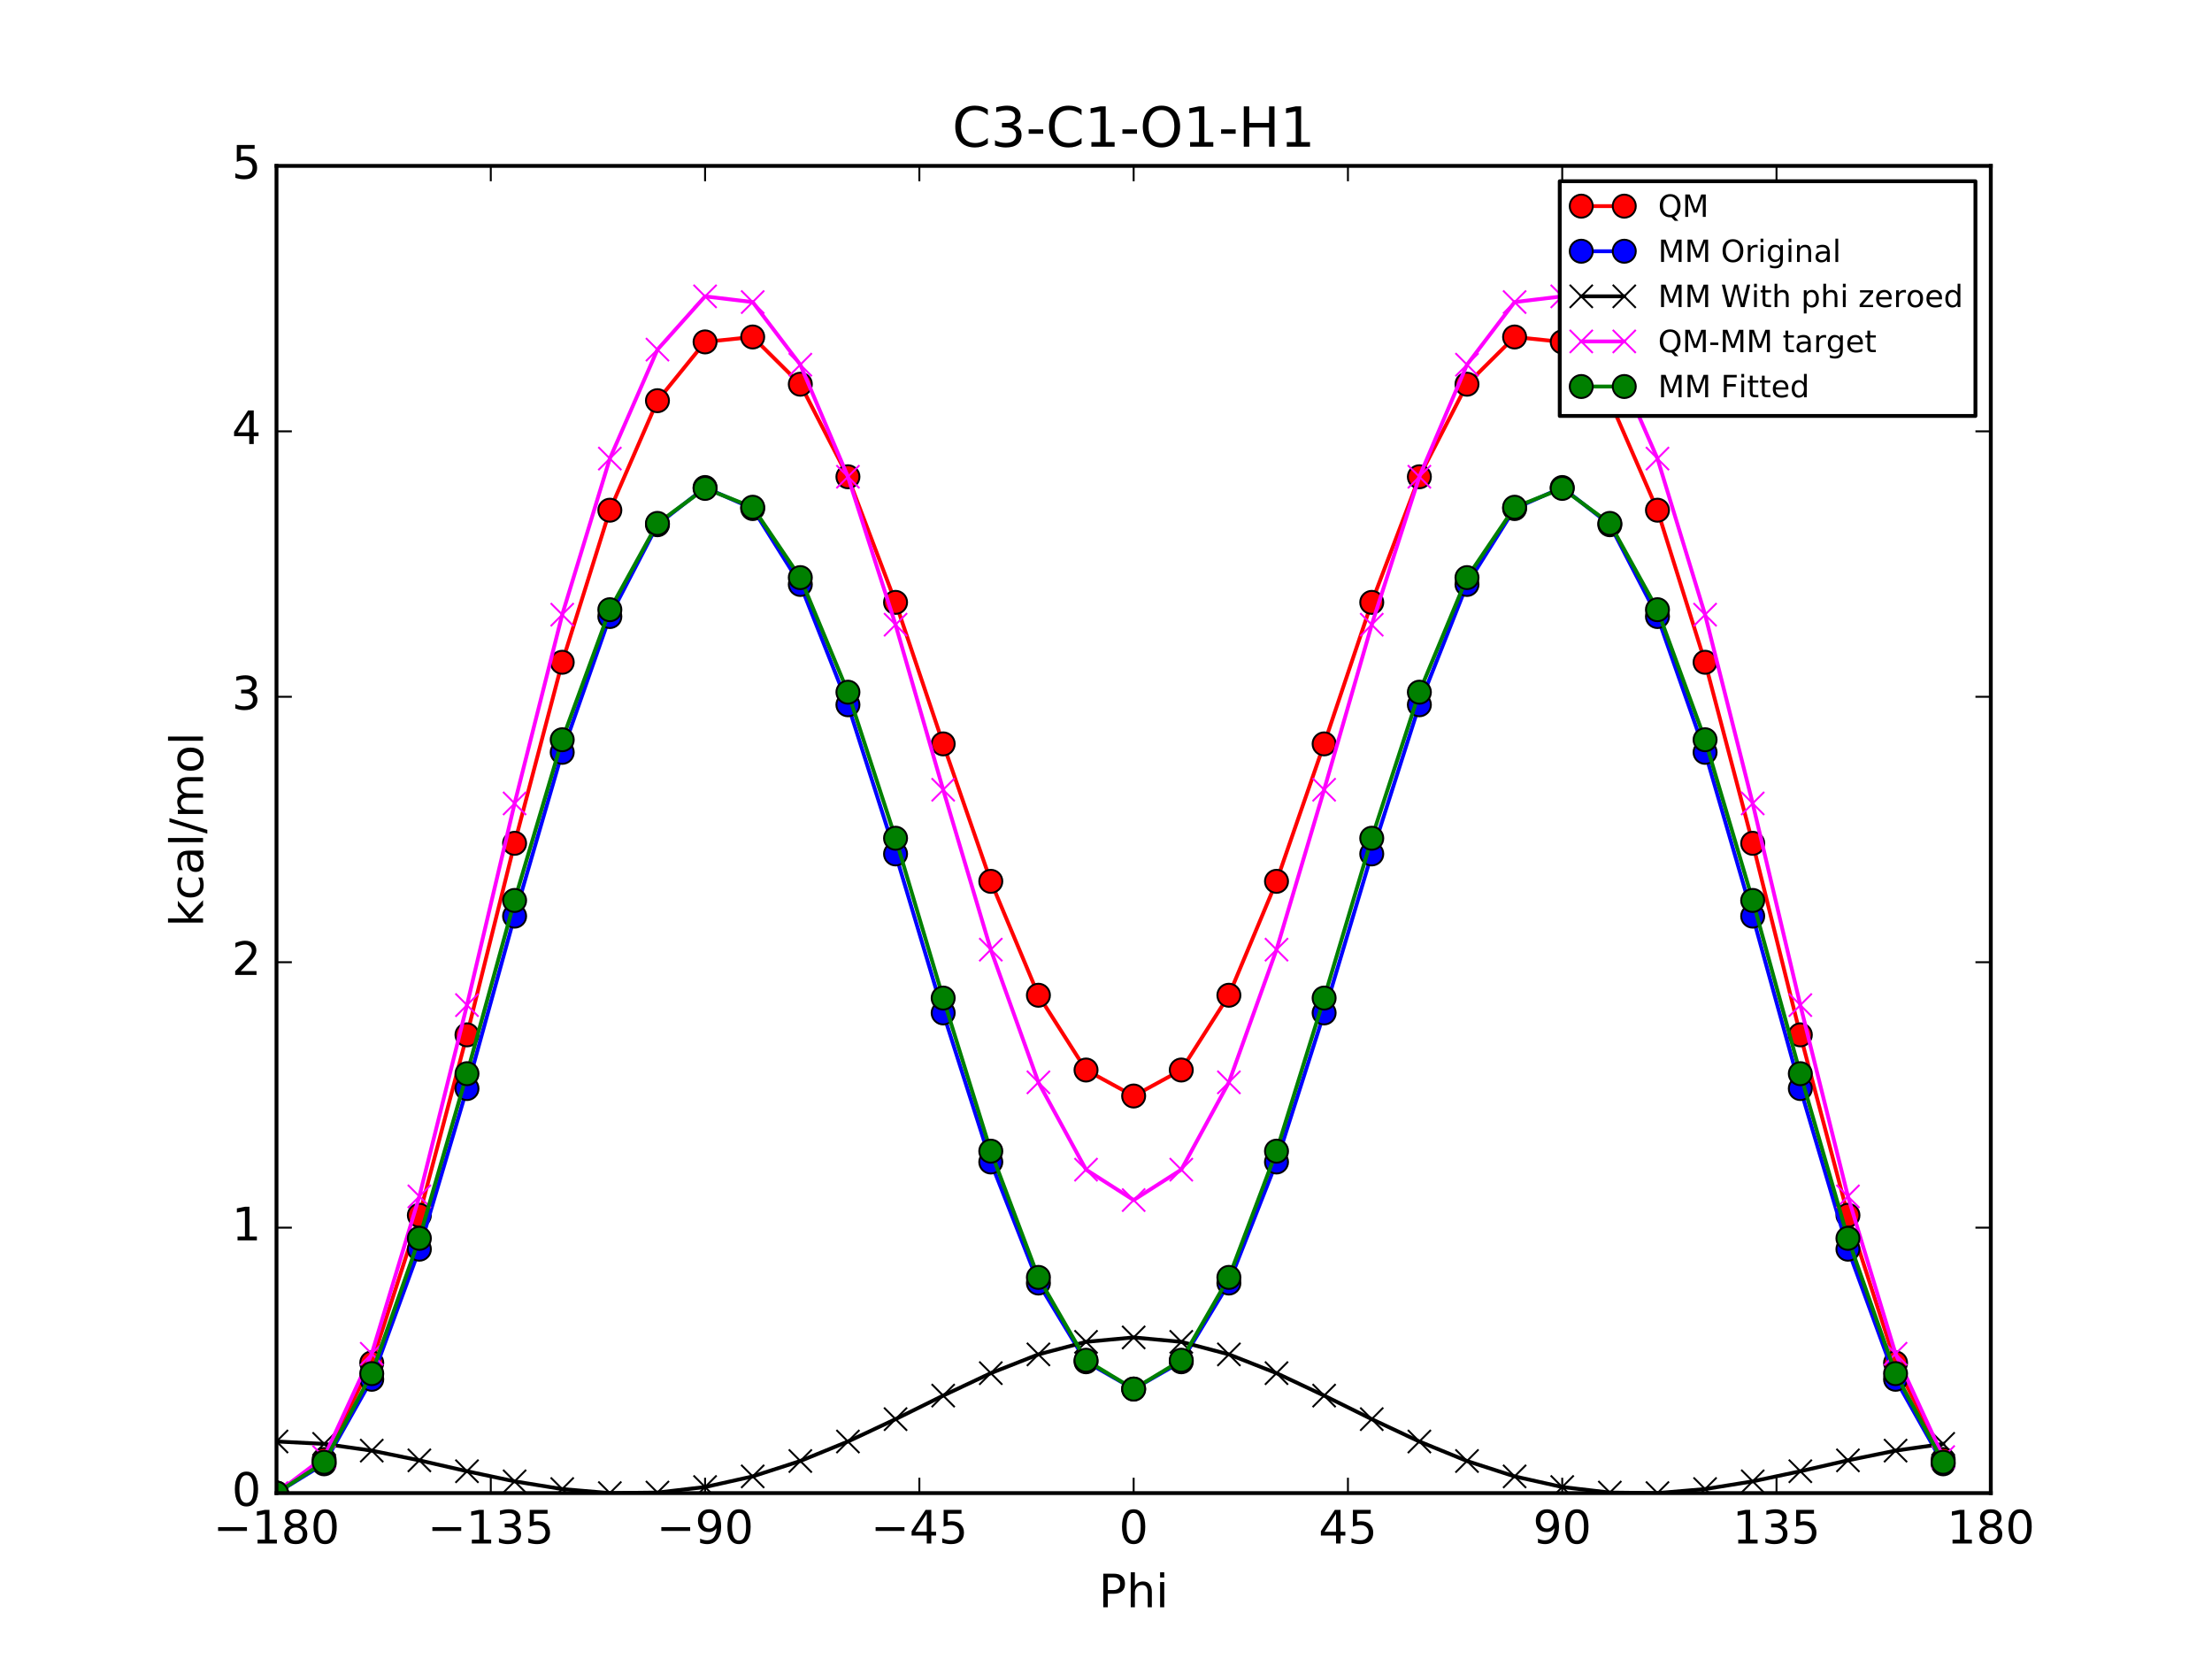 <?xml version="1.0" encoding="utf-8" standalone="no"?>
<!DOCTYPE svg PUBLIC "-//W3C//DTD SVG 1.1//EN"
  "http://www.w3.org/Graphics/SVG/1.1/DTD/svg11.dtd">
<!-- Created with matplotlib (http://matplotlib.org/) -->
<svg height="432pt" version="1.1" viewBox="0 0 576 432" width="576pt" xmlns="http://www.w3.org/2000/svg" xmlns:xlink="http://www.w3.org/1999/xlink">
 <defs>
  <style type="text/css">
*{stroke-linecap:butt;stroke-linejoin:round;stroke-miterlimit:100000;}
  </style>
 </defs>
 <g id="figure_1">
  <g id="patch_1">
   <path d="M 0 432 
L 576 432 
L 576 0 
L 0 0 
z
" style="fill:#ffffff;"/>
  </g>
  <g id="axes_1">
   <g id="patch_2">
    <path d="M 72 388.8 
L 518.4 388.8 
L 518.4 43.2 
L 72 43.2 
z
" style="fill:#ffffff;"/>
   </g>
   <g id="line2d_1">
    <path clip-path="url(#p70461d8475)" d="M 72 388.8 
L 84.4 380.055 
L 96.8 354.9 
L 109.2 316.456 
L 121.6 269.473 
L 134 219.595 
L 146.4 172.452 
L 158.8 132.857 
L 171.2 104.339 
L 183.6 89.034 
L 196 87.751 
L 208.4 100.051 
L 220.8 124.151 
L 233.2 156.856 
L 245.6 193.707 
L 258 229.497 
L 270.4 259.16 
L 282.8 278.633 
L 295.2 285.4 
L 307.6 278.633 
L 320 259.16 
L 332.4 229.497 
L 344.8 193.707 
L 357.2 156.856 
L 369.6 124.151 
L 382 100.051 
L 394.4 87.751 
L 406.8 89.034 
L 419.2 104.339 
L 431.6 132.857 
L 444 172.452 
L 456.4 219.595 
L 468.8 269.473 
L 481.2 316.456 
L 493.6 354.9 
L 506 380.055 
" style="fill:none;stroke:#ff0000;stroke-linecap:square;"/>
    <defs>
     <path d="M 0 3 
C 0.796 3 1.559 2.684 2.121 2.121 
C 2.684 1.559 3 0.796 3 0 
C 3 -0.796 2.684 -1.559 2.121 -2.121 
C 1.559 -2.684 0.796 -3 0 -3 
C -0.796 -3 -1.559 -2.684 -2.121 -2.121 
C -2.684 -1.559 -3 -0.796 -3 0 
C -3 0.796 -2.684 1.559 -2.121 2.121 
C -1.559 2.684 -0.796 3 0 3 
z
" id="m63d9dc252b" style="stroke:#000000;stroke-width:0.5;"/>
    </defs>
    <g clip-path="url(#p70461d8475)">
     <use style="fill:#ff0000;stroke:#000000;stroke-width:0.5;" x="72.0" xlink:href="#m63d9dc252b" y="388.8"/>
     <use style="fill:#ff0000;stroke:#000000;stroke-width:0.5;" x="84.4" xlink:href="#m63d9dc252b" y="380.055"/>
     <use style="fill:#ff0000;stroke:#000000;stroke-width:0.5;" x="96.8" xlink:href="#m63d9dc252b" y="354.9"/>
     <use style="fill:#ff0000;stroke:#000000;stroke-width:0.5;" x="109.2" xlink:href="#m63d9dc252b" y="316.456"/>
     <use style="fill:#ff0000;stroke:#000000;stroke-width:0.5;" x="121.6" xlink:href="#m63d9dc252b" y="269.473"/>
     <use style="fill:#ff0000;stroke:#000000;stroke-width:0.5;" x="134" xlink:href="#m63d9dc252b" y="219.595"/>
     <use style="fill:#ff0000;stroke:#000000;stroke-width:0.5;" x="146.4" xlink:href="#m63d9dc252b" y="172.452"/>
     <use style="fill:#ff0000;stroke:#000000;stroke-width:0.5;" x="158.8" xlink:href="#m63d9dc252b" y="132.857"/>
     <use style="fill:#ff0000;stroke:#000000;stroke-width:0.5;" x="171.2" xlink:href="#m63d9dc252b" y="104.339"/>
     <use style="fill:#ff0000;stroke:#000000;stroke-width:0.5;" x="183.6" xlink:href="#m63d9dc252b" y="89.034"/>
     <use style="fill:#ff0000;stroke:#000000;stroke-width:0.5;" x="196" xlink:href="#m63d9dc252b" y="87.751"/>
     <use style="fill:#ff0000;stroke:#000000;stroke-width:0.5;" x="208.4" xlink:href="#m63d9dc252b" y="100.051"/>
     <use style="fill:#ff0000;stroke:#000000;stroke-width:0.5;" x="220.8" xlink:href="#m63d9dc252b" y="124.151"/>
     <use style="fill:#ff0000;stroke:#000000;stroke-width:0.5;" x="233.2" xlink:href="#m63d9dc252b" y="156.856"/>
     <use style="fill:#ff0000;stroke:#000000;stroke-width:0.5;" x="245.6" xlink:href="#m63d9dc252b" y="193.707"/>
     <use style="fill:#ff0000;stroke:#000000;stroke-width:0.5;" x="258" xlink:href="#m63d9dc252b" y="229.497"/>
     <use style="fill:#ff0000;stroke:#000000;stroke-width:0.5;" x="270.4" xlink:href="#m63d9dc252b" y="259.16"/>
     <use style="fill:#ff0000;stroke:#000000;stroke-width:0.5;" x="282.8" xlink:href="#m63d9dc252b" y="278.633"/>
     <use style="fill:#ff0000;stroke:#000000;stroke-width:0.5;" x="295.2" xlink:href="#m63d9dc252b" y="285.4"/>
     <use style="fill:#ff0000;stroke:#000000;stroke-width:0.5;" x="307.6" xlink:href="#m63d9dc252b" y="278.633"/>
     <use style="fill:#ff0000;stroke:#000000;stroke-width:0.5;" x="320" xlink:href="#m63d9dc252b" y="259.16"/>
     <use style="fill:#ff0000;stroke:#000000;stroke-width:0.5;" x="332.4" xlink:href="#m63d9dc252b" y="229.497"/>
     <use style="fill:#ff0000;stroke:#000000;stroke-width:0.5;" x="344.8" xlink:href="#m63d9dc252b" y="193.707"/>
     <use style="fill:#ff0000;stroke:#000000;stroke-width:0.5;" x="357.2" xlink:href="#m63d9dc252b" y="156.856"/>
     <use style="fill:#ff0000;stroke:#000000;stroke-width:0.5;" x="369.6" xlink:href="#m63d9dc252b" y="124.151"/>
     <use style="fill:#ff0000;stroke:#000000;stroke-width:0.5;" x="382" xlink:href="#m63d9dc252b" y="100.051"/>
     <use style="fill:#ff0000;stroke:#000000;stroke-width:0.5;" x="394.4" xlink:href="#m63d9dc252b" y="87.751"/>
     <use style="fill:#ff0000;stroke:#000000;stroke-width:0.5;" x="406.8" xlink:href="#m63d9dc252b" y="89.034"/>
     <use style="fill:#ff0000;stroke:#000000;stroke-width:0.5;" x="419.2" xlink:href="#m63d9dc252b" y="104.339"/>
     <use style="fill:#ff0000;stroke:#000000;stroke-width:0.5;" x="431.6" xlink:href="#m63d9dc252b" y="132.857"/>
     <use style="fill:#ff0000;stroke:#000000;stroke-width:0.5;" x="444" xlink:href="#m63d9dc252b" y="172.452"/>
     <use style="fill:#ff0000;stroke:#000000;stroke-width:0.5;" x="456.4" xlink:href="#m63d9dc252b" y="219.595"/>
     <use style="fill:#ff0000;stroke:#000000;stroke-width:0.5;" x="468.8" xlink:href="#m63d9dc252b" y="269.473"/>
     <use style="fill:#ff0000;stroke:#000000;stroke-width:0.5;" x="481.2" xlink:href="#m63d9dc252b" y="316.456"/>
     <use style="fill:#ff0000;stroke:#000000;stroke-width:0.5;" x="493.6" xlink:href="#m63d9dc252b" y="354.9"/>
     <use style="fill:#ff0000;stroke:#000000;stroke-width:0.5;" x="506" xlink:href="#m63d9dc252b" y="380.055"/>
    </g>
   </g>
   <g id="line2d_2">
    <path clip-path="url(#p70461d8475)" d="M 72 388.8 
L 84.4 381.174 
L 96.8 359.163 
L 109.2 325.286 
L 121.6 283.455 
L 134 238.561 
L 146.4 195.906 
L 158.8 160.546 
L 171.2 136.64 
L 183.6 126.946 
L 196 132.432 
L 208.4 152.188 
L 220.8 183.523 
L 233.2 222.363 
L 245.6 263.763 
L 258 302.581 
L 270.4 334.105 
L 282.8 354.602 
L 295.2 361.705 
L 307.6 354.602 
L 320 334.105 
L 332.4 302.581 
L 344.8 263.763 
L 357.2 222.363 
L 369.6 183.523 
L 382 152.188 
L 394.4 132.432 
L 406.8 126.946 
L 419.2 136.64 
L 431.6 160.546 
L 444 195.906 
L 456.4 238.561 
L 468.8 283.455 
L 481.2 325.286 
L 493.6 359.163 
L 506 381.174 
" style="fill:none;stroke:#0000ff;stroke-linecap:square;"/>
    <defs>
     <path d="M 0 3 
C 0.796 3 1.559 2.684 2.121 2.121 
C 2.684 1.559 3 0.796 3 0 
C 3 -0.796 2.684 -1.559 2.121 -2.121 
C 1.559 -2.684 0.796 -3 0 -3 
C -0.796 -3 -1.559 -2.684 -2.121 -2.121 
C -2.684 -1.559 -3 -0.796 -3 0 
C -3 0.796 -2.684 1.559 -2.121 2.121 
C -1.559 2.684 -0.796 3 0 3 
z
" id="m26a99a6a13" style="stroke:#000000;stroke-width:0.5;"/>
    </defs>
    <g clip-path="url(#p70461d8475)">
     <use style="fill:#0000ff;stroke:#000000;stroke-width:0.5;" x="72.0" xlink:href="#m26a99a6a13" y="388.8"/>
     <use style="fill:#0000ff;stroke:#000000;stroke-width:0.5;" x="84.4" xlink:href="#m26a99a6a13" y="381.174"/>
     <use style="fill:#0000ff;stroke:#000000;stroke-width:0.5;" x="96.8" xlink:href="#m26a99a6a13" y="359.163"/>
     <use style="fill:#0000ff;stroke:#000000;stroke-width:0.5;" x="109.2" xlink:href="#m26a99a6a13" y="325.286"/>
     <use style="fill:#0000ff;stroke:#000000;stroke-width:0.5;" x="121.6" xlink:href="#m26a99a6a13" y="283.455"/>
     <use style="fill:#0000ff;stroke:#000000;stroke-width:0.5;" x="134" xlink:href="#m26a99a6a13" y="238.561"/>
     <use style="fill:#0000ff;stroke:#000000;stroke-width:0.5;" x="146.4" xlink:href="#m26a99a6a13" y="195.906"/>
     <use style="fill:#0000ff;stroke:#000000;stroke-width:0.5;" x="158.8" xlink:href="#m26a99a6a13" y="160.546"/>
     <use style="fill:#0000ff;stroke:#000000;stroke-width:0.5;" x="171.2" xlink:href="#m26a99a6a13" y="136.64"/>
     <use style="fill:#0000ff;stroke:#000000;stroke-width:0.5;" x="183.6" xlink:href="#m26a99a6a13" y="126.946"/>
     <use style="fill:#0000ff;stroke:#000000;stroke-width:0.5;" x="196" xlink:href="#m26a99a6a13" y="132.432"/>
     <use style="fill:#0000ff;stroke:#000000;stroke-width:0.5;" x="208.4" xlink:href="#m26a99a6a13" y="152.188"/>
     <use style="fill:#0000ff;stroke:#000000;stroke-width:0.5;" x="220.8" xlink:href="#m26a99a6a13" y="183.523"/>
     <use style="fill:#0000ff;stroke:#000000;stroke-width:0.5;" x="233.2" xlink:href="#m26a99a6a13" y="222.363"/>
     <use style="fill:#0000ff;stroke:#000000;stroke-width:0.5;" x="245.6" xlink:href="#m26a99a6a13" y="263.763"/>
     <use style="fill:#0000ff;stroke:#000000;stroke-width:0.5;" x="258" xlink:href="#m26a99a6a13" y="302.581"/>
     <use style="fill:#0000ff;stroke:#000000;stroke-width:0.5;" x="270.4" xlink:href="#m26a99a6a13" y="334.105"/>
     <use style="fill:#0000ff;stroke:#000000;stroke-width:0.5;" x="282.8" xlink:href="#m26a99a6a13" y="354.602"/>
     <use style="fill:#0000ff;stroke:#000000;stroke-width:0.5;" x="295.2" xlink:href="#m26a99a6a13" y="361.705"/>
     <use style="fill:#0000ff;stroke:#000000;stroke-width:0.5;" x="307.6" xlink:href="#m26a99a6a13" y="354.602"/>
     <use style="fill:#0000ff;stroke:#000000;stroke-width:0.5;" x="320" xlink:href="#m26a99a6a13" y="334.105"/>
     <use style="fill:#0000ff;stroke:#000000;stroke-width:0.5;" x="332.4" xlink:href="#m26a99a6a13" y="302.581"/>
     <use style="fill:#0000ff;stroke:#000000;stroke-width:0.5;" x="344.8" xlink:href="#m26a99a6a13" y="263.763"/>
     <use style="fill:#0000ff;stroke:#000000;stroke-width:0.5;" x="357.2" xlink:href="#m26a99a6a13" y="222.363"/>
     <use style="fill:#0000ff;stroke:#000000;stroke-width:0.5;" x="369.6" xlink:href="#m26a99a6a13" y="183.523"/>
     <use style="fill:#0000ff;stroke:#000000;stroke-width:0.5;" x="382" xlink:href="#m26a99a6a13" y="152.188"/>
     <use style="fill:#0000ff;stroke:#000000;stroke-width:0.5;" x="394.4" xlink:href="#m26a99a6a13" y="132.432"/>
     <use style="fill:#0000ff;stroke:#000000;stroke-width:0.5;" x="406.8" xlink:href="#m26a99a6a13" y="126.946"/>
     <use style="fill:#0000ff;stroke:#000000;stroke-width:0.5;" x="419.2" xlink:href="#m26a99a6a13" y="136.64"/>
     <use style="fill:#0000ff;stroke:#000000;stroke-width:0.5;" x="431.6" xlink:href="#m26a99a6a13" y="160.546"/>
     <use style="fill:#0000ff;stroke:#000000;stroke-width:0.5;" x="444" xlink:href="#m26a99a6a13" y="195.906"/>
     <use style="fill:#0000ff;stroke:#000000;stroke-width:0.5;" x="456.4" xlink:href="#m26a99a6a13" y="238.561"/>
     <use style="fill:#0000ff;stroke:#000000;stroke-width:0.5;" x="468.8" xlink:href="#m26a99a6a13" y="283.455"/>
     <use style="fill:#0000ff;stroke:#000000;stroke-width:0.5;" x="481.2" xlink:href="#m26a99a6a13" y="325.286"/>
     <use style="fill:#0000ff;stroke:#000000;stroke-width:0.5;" x="493.6" xlink:href="#m26a99a6a13" y="359.163"/>
     <use style="fill:#0000ff;stroke:#000000;stroke-width:0.5;" x="506" xlink:href="#m26a99a6a13" y="381.174"/>
    </g>
   </g>
   <g id="line2d_3">
    <path clip-path="url(#p70461d8475)" d="M 72 375.358 
L 84.4 375.985 
L 96.8 377.739 
L 109.2 380.272 
L 121.6 383.105 
L 134 385.741 
L 146.4 387.75 
L 158.8 388.8 
L 171.2 388.66 
L 183.6 387.219 
L 196 384.451 
L 208.4 380.442 
L 220.8 375.367 
L 233.2 369.543 
L 245.6 363.413 
L 258 357.568 
L 270.4 352.682 
L 282.8 349.413 
L 295.2 348.262 
L 307.6 349.413 
L 320 352.682 
L 332.4 357.568 
L 344.8 363.413 
L 357.2 369.543 
L 369.6 375.367 
L 382 380.442 
L 394.4 384.451 
L 406.8 387.219 
L 419.2 388.66 
L 431.6 388.8 
L 444 387.75 
L 456.4 385.741 
L 468.8 383.105 
L 481.2 380.272 
L 493.6 377.739 
L 506 375.985 
" style="fill:none;stroke:#000000;stroke-linecap:square;"/>
    <defs>
     <path d="M -3 3 
L 3 -3 
M -3 -3 
L 3 3 
" id="m314036beee" style="stroke:#000000;stroke-width:0.5;"/>
    </defs>
    <g clip-path="url(#p70461d8475)">
     <use style="stroke:#000000;stroke-width:0.5;" x="72.0" xlink:href="#m314036beee" y="375.358"/>
     <use style="stroke:#000000;stroke-width:0.5;" x="84.4" xlink:href="#m314036beee" y="375.985"/>
     <use style="stroke:#000000;stroke-width:0.5;" x="96.8" xlink:href="#m314036beee" y="377.739"/>
     <use style="stroke:#000000;stroke-width:0.5;" x="109.2" xlink:href="#m314036beee" y="380.272"/>
     <use style="stroke:#000000;stroke-width:0.5;" x="121.6" xlink:href="#m314036beee" y="383.105"/>
     <use style="stroke:#000000;stroke-width:0.5;" x="134" xlink:href="#m314036beee" y="385.741"/>
     <use style="stroke:#000000;stroke-width:0.5;" x="146.4" xlink:href="#m314036beee" y="387.75"/>
     <use style="stroke:#000000;stroke-width:0.5;" x="158.8" xlink:href="#m314036beee" y="388.8"/>
     <use style="stroke:#000000;stroke-width:0.5;" x="171.2" xlink:href="#m314036beee" y="388.66"/>
     <use style="stroke:#000000;stroke-width:0.5;" x="183.6" xlink:href="#m314036beee" y="387.219"/>
     <use style="stroke:#000000;stroke-width:0.5;" x="196" xlink:href="#m314036beee" y="384.451"/>
     <use style="stroke:#000000;stroke-width:0.5;" x="208.4" xlink:href="#m314036beee" y="380.442"/>
     <use style="stroke:#000000;stroke-width:0.5;" x="220.8" xlink:href="#m314036beee" y="375.367"/>
     <use style="stroke:#000000;stroke-width:0.5;" x="233.2" xlink:href="#m314036beee" y="369.543"/>
     <use style="stroke:#000000;stroke-width:0.5;" x="245.6" xlink:href="#m314036beee" y="363.413"/>
     <use style="stroke:#000000;stroke-width:0.5;" x="258" xlink:href="#m314036beee" y="357.568"/>
     <use style="stroke:#000000;stroke-width:0.5;" x="270.4" xlink:href="#m314036beee" y="352.682"/>
     <use style="stroke:#000000;stroke-width:0.5;" x="282.8" xlink:href="#m314036beee" y="349.413"/>
     <use style="stroke:#000000;stroke-width:0.5;" x="295.2" xlink:href="#m314036beee" y="348.262"/>
     <use style="stroke:#000000;stroke-width:0.5;" x="307.6" xlink:href="#m314036beee" y="349.413"/>
     <use style="stroke:#000000;stroke-width:0.5;" x="320" xlink:href="#m314036beee" y="352.682"/>
     <use style="stroke:#000000;stroke-width:0.5;" x="332.4" xlink:href="#m314036beee" y="357.568"/>
     <use style="stroke:#000000;stroke-width:0.5;" x="344.8" xlink:href="#m314036beee" y="363.413"/>
     <use style="stroke:#000000;stroke-width:0.5;" x="357.2" xlink:href="#m314036beee" y="369.543"/>
     <use style="stroke:#000000;stroke-width:0.5;" x="369.6" xlink:href="#m314036beee" y="375.367"/>
     <use style="stroke:#000000;stroke-width:0.5;" x="382" xlink:href="#m314036beee" y="380.442"/>
     <use style="stroke:#000000;stroke-width:0.5;" x="394.4" xlink:href="#m314036beee" y="384.451"/>
     <use style="stroke:#000000;stroke-width:0.5;" x="406.8" xlink:href="#m314036beee" y="387.219"/>
     <use style="stroke:#000000;stroke-width:0.5;" x="419.2" xlink:href="#m314036beee" y="388.66"/>
     <use style="stroke:#000000;stroke-width:0.5;" x="431.6" xlink:href="#m314036beee" y="388.8"/>
     <use style="stroke:#000000;stroke-width:0.5;" x="444" xlink:href="#m314036beee" y="387.75"/>
     <use style="stroke:#000000;stroke-width:0.5;" x="456.4" xlink:href="#m314036beee" y="385.741"/>
     <use style="stroke:#000000;stroke-width:0.5;" x="468.8" xlink:href="#m314036beee" y="383.105"/>
     <use style="stroke:#000000;stroke-width:0.5;" x="481.2" xlink:href="#m314036beee" y="380.272"/>
     <use style="stroke:#000000;stroke-width:0.5;" x="493.6" xlink:href="#m314036beee" y="377.739"/>
     <use style="stroke:#000000;stroke-width:0.5;" x="506" xlink:href="#m314036beee" y="375.985"/>
    </g>
   </g>
   <g id="line2d_4">
    <path clip-path="url(#p70461d8475)" d="M 72 388.8 
L 84.4 379.427 
L 96.8 352.518 
L 109.2 311.541 
L 121.6 261.725 
L 134 209.212 
L 146.4 160.06 
L 158.8 119.414 
L 171.2 91.037 
L 183.6 77.172 
L 196 78.658 
L 208.4 94.966 
L 220.8 124.142 
L 233.2 162.671 
L 245.6 205.651 
L 258 247.287 
L 270.4 281.836 
L 282.8 304.577 
L 295.2 312.496 
L 307.6 304.577 
L 320 281.836 
L 332.4 247.287 
L 344.8 205.651 
L 357.2 162.671 
L 369.6 124.142 
L 382 94.966 
L 394.4 78.658 
L 406.8 77.172 
L 419.2 91.037 
L 431.6 119.414 
L 444 160.06 
L 456.4 209.212 
L 468.8 261.725 
L 481.2 311.541 
L 493.6 352.518 
L 506 379.427 
" style="fill:none;stroke:#ff00ff;stroke-linecap:square;"/>
    <defs>
     <path d="M -3 3 
L 3 -3 
M -3 -3 
L 3 3 
" id="m12bd13f983" style="stroke:#ff00ff;stroke-width:0.5;"/>
    </defs>
    <g clip-path="url(#p70461d8475)">
     <use style="fill:#ff00ff;stroke:#ff00ff;stroke-width:0.5;" x="72.0" xlink:href="#m12bd13f983" y="388.8"/>
     <use style="fill:#ff00ff;stroke:#ff00ff;stroke-width:0.5;" x="84.4" xlink:href="#m12bd13f983" y="379.427"/>
     <use style="fill:#ff00ff;stroke:#ff00ff;stroke-width:0.5;" x="96.8" xlink:href="#m12bd13f983" y="352.518"/>
     <use style="fill:#ff00ff;stroke:#ff00ff;stroke-width:0.5;" x="109.2" xlink:href="#m12bd13f983" y="311.541"/>
     <use style="fill:#ff00ff;stroke:#ff00ff;stroke-width:0.5;" x="121.6" xlink:href="#m12bd13f983" y="261.725"/>
     <use style="fill:#ff00ff;stroke:#ff00ff;stroke-width:0.5;" x="134" xlink:href="#m12bd13f983" y="209.212"/>
     <use style="fill:#ff00ff;stroke:#ff00ff;stroke-width:0.5;" x="146.4" xlink:href="#m12bd13f983" y="160.06"/>
     <use style="fill:#ff00ff;stroke:#ff00ff;stroke-width:0.5;" x="158.8" xlink:href="#m12bd13f983" y="119.414"/>
     <use style="fill:#ff00ff;stroke:#ff00ff;stroke-width:0.5;" x="171.2" xlink:href="#m12bd13f983" y="91.037"/>
     <use style="fill:#ff00ff;stroke:#ff00ff;stroke-width:0.5;" x="183.6" xlink:href="#m12bd13f983" y="77.172"/>
     <use style="fill:#ff00ff;stroke:#ff00ff;stroke-width:0.5;" x="196" xlink:href="#m12bd13f983" y="78.658"/>
     <use style="fill:#ff00ff;stroke:#ff00ff;stroke-width:0.5;" x="208.4" xlink:href="#m12bd13f983" y="94.966"/>
     <use style="fill:#ff00ff;stroke:#ff00ff;stroke-width:0.5;" x="220.8" xlink:href="#m12bd13f983" y="124.142"/>
     <use style="fill:#ff00ff;stroke:#ff00ff;stroke-width:0.5;" x="233.2" xlink:href="#m12bd13f983" y="162.671"/>
     <use style="fill:#ff00ff;stroke:#ff00ff;stroke-width:0.5;" x="245.6" xlink:href="#m12bd13f983" y="205.651"/>
     <use style="fill:#ff00ff;stroke:#ff00ff;stroke-width:0.5;" x="258" xlink:href="#m12bd13f983" y="247.287"/>
     <use style="fill:#ff00ff;stroke:#ff00ff;stroke-width:0.5;" x="270.4" xlink:href="#m12bd13f983" y="281.836"/>
     <use style="fill:#ff00ff;stroke:#ff00ff;stroke-width:0.5;" x="282.8" xlink:href="#m12bd13f983" y="304.577"/>
     <use style="fill:#ff00ff;stroke:#ff00ff;stroke-width:0.5;" x="295.2" xlink:href="#m12bd13f983" y="312.496"/>
     <use style="fill:#ff00ff;stroke:#ff00ff;stroke-width:0.5;" x="307.6" xlink:href="#m12bd13f983" y="304.577"/>
     <use style="fill:#ff00ff;stroke:#ff00ff;stroke-width:0.5;" x="320" xlink:href="#m12bd13f983" y="281.836"/>
     <use style="fill:#ff00ff;stroke:#ff00ff;stroke-width:0.5;" x="332.4" xlink:href="#m12bd13f983" y="247.287"/>
     <use style="fill:#ff00ff;stroke:#ff00ff;stroke-width:0.5;" x="344.8" xlink:href="#m12bd13f983" y="205.651"/>
     <use style="fill:#ff00ff;stroke:#ff00ff;stroke-width:0.5;" x="357.2" xlink:href="#m12bd13f983" y="162.671"/>
     <use style="fill:#ff00ff;stroke:#ff00ff;stroke-width:0.5;" x="369.6" xlink:href="#m12bd13f983" y="124.142"/>
     <use style="fill:#ff00ff;stroke:#ff00ff;stroke-width:0.5;" x="382" xlink:href="#m12bd13f983" y="94.966"/>
     <use style="fill:#ff00ff;stroke:#ff00ff;stroke-width:0.5;" x="394.4" xlink:href="#m12bd13f983" y="78.658"/>
     <use style="fill:#ff00ff;stroke:#ff00ff;stroke-width:0.5;" x="406.8" xlink:href="#m12bd13f983" y="77.172"/>
     <use style="fill:#ff00ff;stroke:#ff00ff;stroke-width:0.5;" x="419.2" xlink:href="#m12bd13f983" y="91.037"/>
     <use style="fill:#ff00ff;stroke:#ff00ff;stroke-width:0.5;" x="431.6" xlink:href="#m12bd13f983" y="119.414"/>
     <use style="fill:#ff00ff;stroke:#ff00ff;stroke-width:0.5;" x="444" xlink:href="#m12bd13f983" y="160.06"/>
     <use style="fill:#ff00ff;stroke:#ff00ff;stroke-width:0.5;" x="456.4" xlink:href="#m12bd13f983" y="209.212"/>
     <use style="fill:#ff00ff;stroke:#ff00ff;stroke-width:0.5;" x="468.8" xlink:href="#m12bd13f983" y="261.725"/>
     <use style="fill:#ff00ff;stroke:#ff00ff;stroke-width:0.5;" x="481.2" xlink:href="#m12bd13f983" y="311.541"/>
     <use style="fill:#ff00ff;stroke:#ff00ff;stroke-width:0.5;" x="493.6" xlink:href="#m12bd13f983" y="352.518"/>
     <use style="fill:#ff00ff;stroke:#ff00ff;stroke-width:0.5;" x="506" xlink:href="#m12bd13f983" y="379.427"/>
    </g>
   </g>
   <g id="line2d_5">
    <path clip-path="url(#p70461d8475)" d="M 72 388.8 
L 84.4 380.772 
L 96.8 357.689 
L 109.2 322.464 
L 121.6 279.585 
L 134 234.472 
L 146.4 192.627 
L 158.8 158.766 
L 171.2 136.291 
L 183.6 127.183 
L 196 132.083 
L 208.4 150.408 
L 220.8 180.243 
L 233.2 218.275 
L 245.6 259.892 
L 258 299.76 
L 270.4 332.631 
L 282.8 354.199 
L 295.2 361.705 
L 307.6 354.199 
L 320 332.631 
L 332.4 299.76 
L 344.8 259.892 
L 357.2 218.275 
L 369.6 180.243 
L 382 150.408 
L 394.4 132.083 
L 406.8 127.183 
L 419.2 136.291 
L 431.6 158.766 
L 444 192.627 
L 456.4 234.472 
L 468.8 279.585 
L 481.2 322.464 
L 493.6 357.689 
L 506 380.772 
" style="fill:none;stroke:#008000;stroke-linecap:square;"/>
    <defs>
     <path d="M 0 3 
C 0.796 3 1.559 2.684 2.121 2.121 
C 2.684 1.559 3 0.796 3 0 
C 3 -0.796 2.684 -1.559 2.121 -2.121 
C 1.559 -2.684 0.796 -3 0 -3 
C -0.796 -3 -1.559 -2.684 -2.121 -2.121 
C -2.684 -1.559 -3 -0.796 -3 0 
C -3 0.796 -2.684 1.559 -2.121 2.121 
C -1.559 2.684 -0.796 3 0 3 
z
" id="m8e895e53bd" style="stroke:#000000;stroke-width:0.5;"/>
    </defs>
    <g clip-path="url(#p70461d8475)">
     <use style="fill:#008000;stroke:#000000;stroke-width:0.5;" x="72.0" xlink:href="#m8e895e53bd" y="388.8"/>
     <use style="fill:#008000;stroke:#000000;stroke-width:0.5;" x="84.4" xlink:href="#m8e895e53bd" y="380.772"/>
     <use style="fill:#008000;stroke:#000000;stroke-width:0.5;" x="96.8" xlink:href="#m8e895e53bd" y="357.689"/>
     <use style="fill:#008000;stroke:#000000;stroke-width:0.5;" x="109.2" xlink:href="#m8e895e53bd" y="322.464"/>
     <use style="fill:#008000;stroke:#000000;stroke-width:0.5;" x="121.6" xlink:href="#m8e895e53bd" y="279.585"/>
     <use style="fill:#008000;stroke:#000000;stroke-width:0.5;" x="134" xlink:href="#m8e895e53bd" y="234.472"/>
     <use style="fill:#008000;stroke:#000000;stroke-width:0.5;" x="146.4" xlink:href="#m8e895e53bd" y="192.627"/>
     <use style="fill:#008000;stroke:#000000;stroke-width:0.5;" x="158.8" xlink:href="#m8e895e53bd" y="158.766"/>
     <use style="fill:#008000;stroke:#000000;stroke-width:0.5;" x="171.2" xlink:href="#m8e895e53bd" y="136.291"/>
     <use style="fill:#008000;stroke:#000000;stroke-width:0.5;" x="183.6" xlink:href="#m8e895e53bd" y="127.183"/>
     <use style="fill:#008000;stroke:#000000;stroke-width:0.5;" x="196" xlink:href="#m8e895e53bd" y="132.083"/>
     <use style="fill:#008000;stroke:#000000;stroke-width:0.5;" x="208.4" xlink:href="#m8e895e53bd" y="150.408"/>
     <use style="fill:#008000;stroke:#000000;stroke-width:0.5;" x="220.8" xlink:href="#m8e895e53bd" y="180.243"/>
     <use style="fill:#008000;stroke:#000000;stroke-width:0.5;" x="233.2" xlink:href="#m8e895e53bd" y="218.275"/>
     <use style="fill:#008000;stroke:#000000;stroke-width:0.5;" x="245.6" xlink:href="#m8e895e53bd" y="259.892"/>
     <use style="fill:#008000;stroke:#000000;stroke-width:0.5;" x="258" xlink:href="#m8e895e53bd" y="299.76"/>
     <use style="fill:#008000;stroke:#000000;stroke-width:0.5;" x="270.4" xlink:href="#m8e895e53bd" y="332.631"/>
     <use style="fill:#008000;stroke:#000000;stroke-width:0.5;" x="282.8" xlink:href="#m8e895e53bd" y="354.199"/>
     <use style="fill:#008000;stroke:#000000;stroke-width:0.5;" x="295.2" xlink:href="#m8e895e53bd" y="361.705"/>
     <use style="fill:#008000;stroke:#000000;stroke-width:0.5;" x="307.6" xlink:href="#m8e895e53bd" y="354.199"/>
     <use style="fill:#008000;stroke:#000000;stroke-width:0.5;" x="320" xlink:href="#m8e895e53bd" y="332.631"/>
     <use style="fill:#008000;stroke:#000000;stroke-width:0.5;" x="332.4" xlink:href="#m8e895e53bd" y="299.76"/>
     <use style="fill:#008000;stroke:#000000;stroke-width:0.5;" x="344.8" xlink:href="#m8e895e53bd" y="259.892"/>
     <use style="fill:#008000;stroke:#000000;stroke-width:0.5;" x="357.2" xlink:href="#m8e895e53bd" y="218.275"/>
     <use style="fill:#008000;stroke:#000000;stroke-width:0.5;" x="369.6" xlink:href="#m8e895e53bd" y="180.243"/>
     <use style="fill:#008000;stroke:#000000;stroke-width:0.5;" x="382" xlink:href="#m8e895e53bd" y="150.408"/>
     <use style="fill:#008000;stroke:#000000;stroke-width:0.5;" x="394.4" xlink:href="#m8e895e53bd" y="132.083"/>
     <use style="fill:#008000;stroke:#000000;stroke-width:0.5;" x="406.8" xlink:href="#m8e895e53bd" y="127.183"/>
     <use style="fill:#008000;stroke:#000000;stroke-width:0.5;" x="419.2" xlink:href="#m8e895e53bd" y="136.291"/>
     <use style="fill:#008000;stroke:#000000;stroke-width:0.5;" x="431.6" xlink:href="#m8e895e53bd" y="158.766"/>
     <use style="fill:#008000;stroke:#000000;stroke-width:0.5;" x="444" xlink:href="#m8e895e53bd" y="192.627"/>
     <use style="fill:#008000;stroke:#000000;stroke-width:0.5;" x="456.4" xlink:href="#m8e895e53bd" y="234.472"/>
     <use style="fill:#008000;stroke:#000000;stroke-width:0.5;" x="468.8" xlink:href="#m8e895e53bd" y="279.585"/>
     <use style="fill:#008000;stroke:#000000;stroke-width:0.5;" x="481.2" xlink:href="#m8e895e53bd" y="322.464"/>
     <use style="fill:#008000;stroke:#000000;stroke-width:0.5;" x="493.6" xlink:href="#m8e895e53bd" y="357.689"/>
     <use style="fill:#008000;stroke:#000000;stroke-width:0.5;" x="506" xlink:href="#m8e895e53bd" y="380.772"/>
    </g>
   </g>
   <g id="patch_3">
    <path d="M 72 388.8 
L 72 43.2 
" style="fill:none;stroke:#000000;stroke-linecap:square;stroke-linejoin:miter;"/>
   </g>
   <g id="patch_4">
    <path d="M 518.4 388.8 
L 518.4 43.2 
" style="fill:none;stroke:#000000;stroke-linecap:square;stroke-linejoin:miter;"/>
   </g>
   <g id="patch_5">
    <path d="M 72 43.2 
L 518.4 43.2 
" style="fill:none;stroke:#000000;stroke-linecap:square;stroke-linejoin:miter;"/>
   </g>
   <g id="patch_6">
    <path d="M 72 388.8 
L 518.4 388.8 
" style="fill:none;stroke:#000000;stroke-linecap:square;stroke-linejoin:miter;"/>
   </g>
   <g id="matplotlib.axis_1">
    <g id="xtick_1">
     <g id="line2d_6">
      <defs>
       <path d="M 0 0 
L 0 -4 
" id="m43e5aa21a4" style="stroke:#000000;stroke-width:0.5;"/>
      </defs>
      <g>
       <use style="stroke:#000000;stroke-width:0.5;" x="72.0" xlink:href="#m43e5aa21a4" y="388.8"/>
      </g>
     </g>
     <g id="line2d_7">
      <defs>
       <path d="M 0 0 
L 0 4 
" id="m208f43bef0" style="stroke:#000000;stroke-width:0.5;"/>
      </defs>
      <g>
       <use style="stroke:#000000;stroke-width:0.5;" x="72.0" xlink:href="#m208f43bef0" y="43.2"/>
      </g>
     </g>
     <g id="text_1">
      <!-- −180 -->
      <defs>
       <path d="M 31.781 66.406 
Q 24.172 66.406 20.328 58.906 
Q 16.5 51.422 16.5 36.375 
Q 16.5 21.391 20.328 13.891 
Q 24.172 6.391 31.781 6.391 
Q 39.453 6.391 43.281 13.891 
Q 47.125 21.391 47.125 36.375 
Q 47.125 51.422 43.281 58.906 
Q 39.453 66.406 31.781 66.406 
M 31.781 74.219 
Q 44.047 74.219 50.516 64.516 
Q 56.984 54.828 56.984 36.375 
Q 56.984 17.969 50.516 8.266 
Q 44.047 -1.422 31.781 -1.422 
Q 19.531 -1.422 13.062 8.266 
Q 6.594 17.969 6.594 36.375 
Q 6.594 54.828 13.062 64.516 
Q 19.531 74.219 31.781 74.219 
" id="BitstreamVeraSans-Roman-30"/>
       <path d="M 31.781 34.625 
Q 24.75 34.625 20.719 30.859 
Q 16.703 27.094 16.703 20.516 
Q 16.703 13.922 20.719 10.156 
Q 24.75 6.391 31.781 6.391 
Q 38.812 6.391 42.859 10.172 
Q 46.922 13.969 46.922 20.516 
Q 46.922 27.094 42.891 30.859 
Q 38.875 34.625 31.781 34.625 
M 21.922 38.812 
Q 15.578 40.375 12.031 44.719 
Q 8.5 49.078 8.5 55.328 
Q 8.5 64.062 14.719 69.141 
Q 20.953 74.219 31.781 74.219 
Q 42.672 74.219 48.875 69.141 
Q 55.078 64.062 55.078 55.328 
Q 55.078 49.078 51.531 44.719 
Q 48 40.375 41.703 38.812 
Q 48.828 37.156 52.797 32.312 
Q 56.781 27.484 56.781 20.516 
Q 56.781 9.906 50.312 4.234 
Q 43.844 -1.422 31.781 -1.422 
Q 19.734 -1.422 13.25 4.234 
Q 6.781 9.906 6.781 20.516 
Q 6.781 27.484 10.781 32.312 
Q 14.797 37.156 21.922 38.812 
M 18.312 54.391 
Q 18.312 48.734 21.844 45.562 
Q 25.391 42.391 31.781 42.391 
Q 38.141 42.391 41.719 45.562 
Q 45.312 48.734 45.312 54.391 
Q 45.312 60.062 41.719 63.234 
Q 38.141 66.406 31.781 66.406 
Q 25.391 66.406 21.844 63.234 
Q 18.312 60.062 18.312 54.391 
" id="BitstreamVeraSans-Roman-38"/>
       <path d="M 10.594 35.5 
L 73.188 35.5 
L 73.188 27.203 
L 10.594 27.203 
z
" id="BitstreamVeraSans-Roman-2212"/>
       <path d="M 12.406 8.297 
L 28.516 8.297 
L 28.516 63.922 
L 10.984 60.406 
L 10.984 69.391 
L 28.422 72.906 
L 38.281 72.906 
L 38.281 8.297 
L 54.391 8.297 
L 54.391 0 
L 12.406 0 
z
" id="BitstreamVeraSans-Roman-31"/>
      </defs>
      <g transform="translate(55.52 401.918)scale(0.12 -0.12)">
       <use xlink:href="#BitstreamVeraSans-Roman-2212"/>
       <use x="83.789" xlink:href="#BitstreamVeraSans-Roman-31"/>
       <use x="147.412" xlink:href="#BitstreamVeraSans-Roman-38"/>
       <use x="211.035" xlink:href="#BitstreamVeraSans-Roman-30"/>
      </g>
     </g>
    </g>
    <g id="xtick_2">
     <g id="line2d_8">
      <g>
       <use style="stroke:#000000;stroke-width:0.5;" x="127.8" xlink:href="#m43e5aa21a4" y="388.8"/>
      </g>
     </g>
     <g id="line2d_9">
      <g>
       <use style="stroke:#000000;stroke-width:0.5;" x="127.8" xlink:href="#m208f43bef0" y="43.2"/>
      </g>
     </g>
     <g id="text_2">
      <!-- −135 -->
      <defs>
       <path d="M 40.578 39.312 
Q 47.656 37.797 51.625 33 
Q 55.609 28.219 55.609 21.188 
Q 55.609 10.406 48.188 4.484 
Q 40.766 -1.422 27.094 -1.422 
Q 22.516 -1.422 17.656 -0.516 
Q 12.797 0.391 7.625 2.203 
L 7.625 11.719 
Q 11.719 9.328 16.594 8.109 
Q 21.484 6.891 26.812 6.891 
Q 36.078 6.891 40.938 10.547 
Q 45.797 14.203 45.797 21.188 
Q 45.797 27.641 41.281 31.266 
Q 36.766 34.906 28.719 34.906 
L 20.219 34.906 
L 20.219 43.016 
L 29.109 43.016 
Q 36.375 43.016 40.234 45.922 
Q 44.094 48.828 44.094 54.297 
Q 44.094 59.906 40.109 62.906 
Q 36.141 65.922 28.719 65.922 
Q 24.656 65.922 20.016 65.031 
Q 15.375 64.156 9.812 62.312 
L 9.812 71.094 
Q 15.438 72.656 20.344 73.438 
Q 25.25 74.219 29.594 74.219 
Q 40.828 74.219 47.359 69.109 
Q 53.906 64.016 53.906 55.328 
Q 53.906 49.266 50.438 45.094 
Q 46.969 40.922 40.578 39.312 
" id="BitstreamVeraSans-Roman-33"/>
       <path d="M 10.797 72.906 
L 49.516 72.906 
L 49.516 64.594 
L 19.828 64.594 
L 19.828 46.734 
Q 21.969 47.469 24.109 47.828 
Q 26.266 48.188 28.422 48.188 
Q 40.625 48.188 47.75 41.5 
Q 54.891 34.812 54.891 23.391 
Q 54.891 11.625 47.562 5.094 
Q 40.234 -1.422 26.906 -1.422 
Q 22.312 -1.422 17.547 -0.641 
Q 12.797 0.141 7.719 1.703 
L 7.719 11.625 
Q 12.109 9.234 16.797 8.062 
Q 21.484 6.891 26.703 6.891 
Q 35.156 6.891 40.078 11.328 
Q 45.016 15.766 45.016 23.391 
Q 45.016 31 40.078 35.438 
Q 35.156 39.891 26.703 39.891 
Q 22.75 39.891 18.812 39.016 
Q 14.891 38.141 10.797 36.281 
z
" id="BitstreamVeraSans-Roman-35"/>
      </defs>
      <g transform="translate(111.32 401.918)scale(0.12 -0.12)">
       <use xlink:href="#BitstreamVeraSans-Roman-2212"/>
       <use x="83.789" xlink:href="#BitstreamVeraSans-Roman-31"/>
       <use x="147.412" xlink:href="#BitstreamVeraSans-Roman-33"/>
       <use x="211.035" xlink:href="#BitstreamVeraSans-Roman-35"/>
      </g>
     </g>
    </g>
    <g id="xtick_3">
     <g id="line2d_10">
      <g>
       <use style="stroke:#000000;stroke-width:0.5;" x="183.6" xlink:href="#m43e5aa21a4" y="388.8"/>
      </g>
     </g>
     <g id="line2d_11">
      <g>
       <use style="stroke:#000000;stroke-width:0.5;" x="183.6" xlink:href="#m208f43bef0" y="43.2"/>
      </g>
     </g>
     <g id="text_3">
      <!-- −90 -->
      <defs>
       <path d="M 10.984 1.516 
L 10.984 10.5 
Q 14.703 8.734 18.5 7.812 
Q 22.312 6.891 25.984 6.891 
Q 35.75 6.891 40.891 13.453 
Q 46.047 20.016 46.781 33.406 
Q 43.953 29.203 39.594 26.953 
Q 35.25 24.703 29.984 24.703 
Q 19.047 24.703 12.672 31.312 
Q 6.297 37.938 6.297 49.422 
Q 6.297 60.641 12.938 67.422 
Q 19.578 74.219 30.609 74.219 
Q 43.266 74.219 49.922 64.516 
Q 56.594 54.828 56.594 36.375 
Q 56.594 19.141 48.406 8.859 
Q 40.234 -1.422 26.422 -1.422 
Q 22.703 -1.422 18.891 -0.688 
Q 15.094 0.047 10.984 1.516 
M 30.609 32.422 
Q 37.25 32.422 41.125 36.953 
Q 45.016 41.5 45.016 49.422 
Q 45.016 57.281 41.125 61.844 
Q 37.25 66.406 30.609 66.406 
Q 23.969 66.406 20.094 61.844 
Q 16.219 57.281 16.219 49.422 
Q 16.219 41.5 20.094 36.953 
Q 23.969 32.422 30.609 32.422 
" id="BitstreamVeraSans-Roman-39"/>
      </defs>
      <g transform="translate(170.937 401.918)scale(0.12 -0.12)">
       <use xlink:href="#BitstreamVeraSans-Roman-2212"/>
       <use x="83.789" xlink:href="#BitstreamVeraSans-Roman-39"/>
       <use x="147.412" xlink:href="#BitstreamVeraSans-Roman-30"/>
      </g>
     </g>
    </g>
    <g id="xtick_4">
     <g id="line2d_12">
      <g>
       <use style="stroke:#000000;stroke-width:0.5;" x="239.4" xlink:href="#m43e5aa21a4" y="388.8"/>
      </g>
     </g>
     <g id="line2d_13">
      <g>
       <use style="stroke:#000000;stroke-width:0.5;" x="239.4" xlink:href="#m208f43bef0" y="43.2"/>
      </g>
     </g>
     <g id="text_4">
      <!-- −45 -->
      <defs>
       <path d="M 37.797 64.312 
L 12.891 25.391 
L 37.797 25.391 
z
M 35.203 72.906 
L 47.609 72.906 
L 47.609 25.391 
L 58.016 25.391 
L 58.016 17.188 
L 47.609 17.188 
L 47.609 0 
L 37.797 0 
L 37.797 17.188 
L 4.891 17.188 
L 4.891 26.703 
z
" id="BitstreamVeraSans-Roman-34"/>
      </defs>
      <g transform="translate(226.737 401.918)scale(0.12 -0.12)">
       <use xlink:href="#BitstreamVeraSans-Roman-2212"/>
       <use x="83.789" xlink:href="#BitstreamVeraSans-Roman-34"/>
       <use x="147.412" xlink:href="#BitstreamVeraSans-Roman-35"/>
      </g>
     </g>
    </g>
    <g id="xtick_5">
     <g id="line2d_14">
      <g>
       <use style="stroke:#000000;stroke-width:0.5;" x="295.2" xlink:href="#m43e5aa21a4" y="388.8"/>
      </g>
     </g>
     <g id="line2d_15">
      <g>
       <use style="stroke:#000000;stroke-width:0.5;" x="295.2" xlink:href="#m208f43bef0" y="43.2"/>
      </g>
     </g>
     <g id="text_5">
      <!-- 0 -->
      <g transform="translate(291.382 401.918)scale(0.12 -0.12)">
       <use xlink:href="#BitstreamVeraSans-Roman-30"/>
      </g>
     </g>
    </g>
    <g id="xtick_6">
     <g id="line2d_16">
      <g>
       <use style="stroke:#000000;stroke-width:0.5;" x="351.0" xlink:href="#m43e5aa21a4" y="388.8"/>
      </g>
     </g>
     <g id="line2d_17">
      <g>
       <use style="stroke:#000000;stroke-width:0.5;" x="351.0" xlink:href="#m208f43bef0" y="43.2"/>
      </g>
     </g>
     <g id="text_6">
      <!-- 45 -->
      <g transform="translate(343.365 401.918)scale(0.12 -0.12)">
       <use xlink:href="#BitstreamVeraSans-Roman-34"/>
       <use x="63.623" xlink:href="#BitstreamVeraSans-Roman-35"/>
      </g>
     </g>
    </g>
    <g id="xtick_7">
     <g id="line2d_18">
      <g>
       <use style="stroke:#000000;stroke-width:0.5;" x="406.8" xlink:href="#m43e5aa21a4" y="388.8"/>
      </g>
     </g>
     <g id="line2d_19">
      <g>
       <use style="stroke:#000000;stroke-width:0.5;" x="406.8" xlink:href="#m208f43bef0" y="43.2"/>
      </g>
     </g>
     <g id="text_7">
      <!-- 90 -->
      <g transform="translate(399.165 401.918)scale(0.12 -0.12)">
       <use xlink:href="#BitstreamVeraSans-Roman-39"/>
       <use x="63.623" xlink:href="#BitstreamVeraSans-Roman-30"/>
      </g>
     </g>
    </g>
    <g id="xtick_8">
     <g id="line2d_20">
      <g>
       <use style="stroke:#000000;stroke-width:0.5;" x="462.6" xlink:href="#m43e5aa21a4" y="388.8"/>
      </g>
     </g>
     <g id="line2d_21">
      <g>
       <use style="stroke:#000000;stroke-width:0.5;" x="462.6" xlink:href="#m208f43bef0" y="43.2"/>
      </g>
     </g>
     <g id="text_8">
      <!-- 135 -->
      <g transform="translate(451.147 401.918)scale(0.12 -0.12)">
       <use xlink:href="#BitstreamVeraSans-Roman-31"/>
       <use x="63.623" xlink:href="#BitstreamVeraSans-Roman-33"/>
       <use x="127.246" xlink:href="#BitstreamVeraSans-Roman-35"/>
      </g>
     </g>
    </g>
    <g id="xtick_9">
     <g id="line2d_22">
      <g>
       <use style="stroke:#000000;stroke-width:0.5;" x="518.4" xlink:href="#m43e5aa21a4" y="388.8"/>
      </g>
     </g>
     <g id="line2d_23">
      <g>
       <use style="stroke:#000000;stroke-width:0.5;" x="518.4" xlink:href="#m208f43bef0" y="43.2"/>
      </g>
     </g>
     <g id="text_9">
      <!-- 180 -->
      <g transform="translate(506.947 401.918)scale(0.12 -0.12)">
       <use xlink:href="#BitstreamVeraSans-Roman-31"/>
       <use x="63.623" xlink:href="#BitstreamVeraSans-Roman-38"/>
       <use x="127.246" xlink:href="#BitstreamVeraSans-Roman-30"/>
      </g>
     </g>
    </g>
    <g id="text_10">
     <!-- Phi -->
     <defs>
      <path d="M 9.422 54.688 
L 18.406 54.688 
L 18.406 0 
L 9.422 0 
z
M 9.422 75.984 
L 18.406 75.984 
L 18.406 64.594 
L 9.422 64.594 
z
" id="BitstreamVeraSans-Roman-69"/>
      <path d="M 19.672 64.797 
L 19.672 37.406 
L 32.078 37.406 
Q 38.969 37.406 42.719 40.969 
Q 46.484 44.531 46.484 51.125 
Q 46.484 57.672 42.719 61.234 
Q 38.969 64.797 32.078 64.797 
z
M 9.812 72.906 
L 32.078 72.906 
Q 44.344 72.906 50.609 67.359 
Q 56.891 61.812 56.891 51.125 
Q 56.891 40.328 50.609 34.812 
Q 44.344 29.297 32.078 29.297 
L 19.672 29.297 
L 19.672 0 
L 9.812 0 
z
" id="BitstreamVeraSans-Roman-50"/>
      <path d="M 54.891 33.016 
L 54.891 0 
L 45.906 0 
L 45.906 32.719 
Q 45.906 40.484 42.875 44.328 
Q 39.844 48.188 33.797 48.188 
Q 26.516 48.188 22.312 43.547 
Q 18.109 38.922 18.109 30.906 
L 18.109 0 
L 9.078 0 
L 9.078 75.984 
L 18.109 75.984 
L 18.109 46.188 
Q 21.344 51.125 25.703 53.562 
Q 30.078 56 35.797 56 
Q 45.219 56 50.047 50.172 
Q 54.891 44.344 54.891 33.016 
" id="BitstreamVeraSans-Roman-68"/>
     </defs>
     <g transform="translate(286.113 418.532)scale(0.12 -0.12)">
      <use xlink:href="#BitstreamVeraSans-Roman-50"/>
      <use x="60.303" xlink:href="#BitstreamVeraSans-Roman-68"/>
      <use x="123.682" xlink:href="#BitstreamVeraSans-Roman-69"/>
     </g>
    </g>
   </g>
   <g id="matplotlib.axis_2">
    <g id="ytick_1">
     <g id="line2d_24">
      <defs>
       <path d="M 0 0 
L 4 0 
" id="md5feb17db9" style="stroke:#000000;stroke-width:0.5;"/>
      </defs>
      <g>
       <use style="stroke:#000000;stroke-width:0.5;" x="72.0" xlink:href="#md5feb17db9" y="388.8"/>
      </g>
     </g>
     <g id="line2d_25">
      <defs>
       <path d="M 0 0 
L -4 0 
" id="m3c7978f45e" style="stroke:#000000;stroke-width:0.5;"/>
      </defs>
      <g>
       <use style="stroke:#000000;stroke-width:0.5;" x="518.4" xlink:href="#m3c7978f45e" y="388.8"/>
      </g>
     </g>
     <g id="text_11">
      <!-- 0 -->
      <g transform="translate(60.365 392.111)scale(0.12 -0.12)">
       <use xlink:href="#BitstreamVeraSans-Roman-30"/>
      </g>
     </g>
    </g>
    <g id="ytick_2">
     <g id="line2d_26">
      <g>
       <use style="stroke:#000000;stroke-width:0.5;" x="72.0" xlink:href="#md5feb17db9" y="319.68"/>
      </g>
     </g>
     <g id="line2d_27">
      <g>
       <use style="stroke:#000000;stroke-width:0.5;" x="518.4" xlink:href="#m3c7978f45e" y="319.68"/>
      </g>
     </g>
     <g id="text_12">
      <!-- 1 -->
      <g transform="translate(60.365 322.991)scale(0.12 -0.12)">
       <use xlink:href="#BitstreamVeraSans-Roman-31"/>
      </g>
     </g>
    </g>
    <g id="ytick_3">
     <g id="line2d_28">
      <g>
       <use style="stroke:#000000;stroke-width:0.5;" x="72.0" xlink:href="#md5feb17db9" y="250.56"/>
      </g>
     </g>
     <g id="line2d_29">
      <g>
       <use style="stroke:#000000;stroke-width:0.5;" x="518.4" xlink:href="#m3c7978f45e" y="250.56"/>
      </g>
     </g>
     <g id="text_13">
      <!-- 2 -->
      <defs>
       <path d="M 19.188 8.297 
L 53.609 8.297 
L 53.609 0 
L 7.328 0 
L 7.328 8.297 
Q 12.938 14.109 22.625 23.891 
Q 32.328 33.688 34.812 36.531 
Q 39.547 41.844 41.422 45.531 
Q 43.312 49.219 43.312 52.781 
Q 43.312 58.594 39.234 62.25 
Q 35.156 65.922 28.609 65.922 
Q 23.969 65.922 18.812 64.312 
Q 13.672 62.703 7.812 59.422 
L 7.812 69.391 
Q 13.766 71.781 18.938 73 
Q 24.125 74.219 28.422 74.219 
Q 39.75 74.219 46.484 68.547 
Q 53.219 62.891 53.219 53.422 
Q 53.219 48.922 51.531 44.891 
Q 49.859 40.875 45.406 35.406 
Q 44.188 33.984 37.641 27.219 
Q 31.109 20.453 19.188 8.297 
" id="BitstreamVeraSans-Roman-32"/>
      </defs>
      <g transform="translate(60.365 253.871)scale(0.12 -0.12)">
       <use xlink:href="#BitstreamVeraSans-Roman-32"/>
      </g>
     </g>
    </g>
    <g id="ytick_4">
     <g id="line2d_30">
      <g>
       <use style="stroke:#000000;stroke-width:0.5;" x="72.0" xlink:href="#md5feb17db9" y="181.44"/>
      </g>
     </g>
     <g id="line2d_31">
      <g>
       <use style="stroke:#000000;stroke-width:0.5;" x="518.4" xlink:href="#m3c7978f45e" y="181.44"/>
      </g>
     </g>
     <g id="text_14">
      <!-- 3 -->
      <g transform="translate(60.365 184.751)scale(0.12 -0.12)">
       <use xlink:href="#BitstreamVeraSans-Roman-33"/>
      </g>
     </g>
    </g>
    <g id="ytick_5">
     <g id="line2d_32">
      <g>
       <use style="stroke:#000000;stroke-width:0.5;" x="72.0" xlink:href="#md5feb17db9" y="112.32"/>
      </g>
     </g>
     <g id="line2d_33">
      <g>
       <use style="stroke:#000000;stroke-width:0.5;" x="518.4" xlink:href="#m3c7978f45e" y="112.32"/>
      </g>
     </g>
     <g id="text_15">
      <!-- 4 -->
      <g transform="translate(60.365 115.631)scale(0.12 -0.12)">
       <use xlink:href="#BitstreamVeraSans-Roman-34"/>
      </g>
     </g>
    </g>
    <g id="ytick_6">
     <g id="line2d_34">
      <g>
       <use style="stroke:#000000;stroke-width:0.5;" x="72.0" xlink:href="#md5feb17db9" y="43.2"/>
      </g>
     </g>
     <g id="line2d_35">
      <g>
       <use style="stroke:#000000;stroke-width:0.5;" x="518.4" xlink:href="#m3c7978f45e" y="43.2"/>
      </g>
     </g>
     <g id="text_16">
      <!-- 5 -->
      <g transform="translate(60.365 46.511)scale(0.12 -0.12)">
       <use xlink:href="#BitstreamVeraSans-Roman-35"/>
      </g>
     </g>
    </g>
    <g id="text_17">
     <!-- kcal/mol -->
     <defs>
      <path d="M 30.609 48.391 
Q 23.391 48.391 19.188 42.75 
Q 14.984 37.109 14.984 27.297 
Q 14.984 17.484 19.156 11.844 
Q 23.344 6.203 30.609 6.203 
Q 37.797 6.203 41.984 11.859 
Q 46.188 17.531 46.188 27.297 
Q 46.188 37.016 41.984 42.703 
Q 37.797 48.391 30.609 48.391 
M 30.609 56 
Q 42.328 56 49.016 48.375 
Q 55.719 40.766 55.719 27.297 
Q 55.719 13.875 49.016 6.219 
Q 42.328 -1.422 30.609 -1.422 
Q 18.844 -1.422 12.172 6.219 
Q 5.516 13.875 5.516 27.297 
Q 5.516 40.766 12.172 48.375 
Q 18.844 56 30.609 56 
" id="BitstreamVeraSans-Roman-6f"/>
      <path d="M 9.078 75.984 
L 18.109 75.984 
L 18.109 31.109 
L 44.922 54.688 
L 56.391 54.688 
L 27.391 29.109 
L 57.625 0 
L 45.906 0 
L 18.109 26.703 
L 18.109 0 
L 9.078 0 
z
" id="BitstreamVeraSans-Roman-6b"/>
      <path d="M 34.281 27.484 
Q 23.391 27.484 19.188 25 
Q 14.984 22.516 14.984 16.5 
Q 14.984 11.719 18.141 8.906 
Q 21.297 6.109 26.703 6.109 
Q 34.188 6.109 38.703 11.406 
Q 43.219 16.703 43.219 25.484 
L 43.219 27.484 
z
M 52.203 31.203 
L 52.203 0 
L 43.219 0 
L 43.219 8.297 
Q 40.141 3.328 35.547 0.953 
Q 30.953 -1.422 24.312 -1.422 
Q 15.922 -1.422 10.953 3.297 
Q 6 8.016 6 15.922 
Q 6 25.141 12.172 29.828 
Q 18.359 34.516 30.609 34.516 
L 43.219 34.516 
L 43.219 35.406 
Q 43.219 41.609 39.141 45 
Q 35.062 48.391 27.688 48.391 
Q 23 48.391 18.547 47.266 
Q 14.109 46.141 10.016 43.891 
L 10.016 52.203 
Q 14.938 54.109 19.578 55.047 
Q 24.219 56 28.609 56 
Q 40.484 56 46.344 49.844 
Q 52.203 43.703 52.203 31.203 
" id="BitstreamVeraSans-Roman-61"/>
      <path d="M 25.391 72.906 
L 33.688 72.906 
L 8.297 -9.281 
L 0 -9.281 
z
" id="BitstreamVeraSans-Roman-2f"/>
      <path d="M 9.422 75.984 
L 18.406 75.984 
L 18.406 0 
L 9.422 0 
z
" id="BitstreamVeraSans-Roman-6c"/>
      <path d="M 48.781 52.594 
L 48.781 44.188 
Q 44.969 46.297 41.141 47.344 
Q 37.312 48.391 33.406 48.391 
Q 24.656 48.391 19.812 42.844 
Q 14.984 37.312 14.984 27.297 
Q 14.984 17.281 19.812 11.734 
Q 24.656 6.203 33.406 6.203 
Q 37.312 6.203 41.141 7.25 
Q 44.969 8.297 48.781 10.406 
L 48.781 2.094 
Q 45.016 0.344 40.984 -0.531 
Q 36.969 -1.422 32.422 -1.422 
Q 20.062 -1.422 12.781 6.344 
Q 5.516 14.109 5.516 27.297 
Q 5.516 40.672 12.859 48.328 
Q 20.219 56 33.016 56 
Q 37.156 56 41.109 55.141 
Q 45.062 54.297 48.781 52.594 
" id="BitstreamVeraSans-Roman-63"/>
      <path d="M 52 44.188 
Q 55.375 50.25 60.062 53.125 
Q 64.75 56 71.094 56 
Q 79.641 56 84.281 50.016 
Q 88.922 44.047 88.922 33.016 
L 88.922 0 
L 79.891 0 
L 79.891 32.719 
Q 79.891 40.578 77.094 44.375 
Q 74.312 48.188 68.609 48.188 
Q 61.625 48.188 57.562 43.547 
Q 53.516 38.922 53.516 30.906 
L 53.516 0 
L 44.484 0 
L 44.484 32.719 
Q 44.484 40.625 41.703 44.406 
Q 38.922 48.188 33.109 48.188 
Q 26.219 48.188 22.156 43.531 
Q 18.109 38.875 18.109 30.906 
L 18.109 0 
L 9.078 0 
L 9.078 54.688 
L 18.109 54.688 
L 18.109 46.188 
Q 21.188 51.219 25.484 53.609 
Q 29.781 56 35.688 56 
Q 41.656 56 45.828 52.969 
Q 50 49.953 52 44.188 
" id="BitstreamVeraSans-Roman-6d"/>
     </defs>
     <g transform="translate(52.869 241.321)rotate(-90.0)scale(0.12 -0.12)">
      <use xlink:href="#BitstreamVeraSans-Roman-6b"/>
      <use x="57.91" xlink:href="#BitstreamVeraSans-Roman-63"/>
      <use x="112.891" xlink:href="#BitstreamVeraSans-Roman-61"/>
      <use x="174.17" xlink:href="#BitstreamVeraSans-Roman-6c"/>
      <use x="201.953" xlink:href="#BitstreamVeraSans-Roman-2f"/>
      <use x="235.645" xlink:href="#BitstreamVeraSans-Roman-6d"/>
      <use x="333.057" xlink:href="#BitstreamVeraSans-Roman-6f"/>
      <use x="394.238" xlink:href="#BitstreamVeraSans-Roman-6c"/>
     </g>
    </g>
   </g>
   <g id="text_18">
    <!-- C3-C1-O1-H1 -->
    <defs>
     <path d="M 9.812 72.906 
L 19.672 72.906 
L 19.672 43.016 
L 55.516 43.016 
L 55.516 72.906 
L 65.375 72.906 
L 65.375 0 
L 55.516 0 
L 55.516 34.719 
L 19.672 34.719 
L 19.672 0 
L 9.812 0 
z
" id="BitstreamVeraSans-Roman-48"/>
     <path d="M 4.891 31.391 
L 31.203 31.391 
L 31.203 23.391 
L 4.891 23.391 
z
" id="BitstreamVeraSans-Roman-2d"/>
     <path d="M 64.406 67.281 
L 64.406 56.891 
Q 59.422 61.531 53.781 63.812 
Q 48.141 66.109 41.797 66.109 
Q 29.297 66.109 22.656 58.469 
Q 16.016 50.828 16.016 36.375 
Q 16.016 21.969 22.656 14.328 
Q 29.297 6.688 41.797 6.688 
Q 48.141 6.688 53.781 8.984 
Q 59.422 11.281 64.406 15.922 
L 64.406 5.609 
Q 59.234 2.094 53.438 0.328 
Q 47.656 -1.422 41.219 -1.422 
Q 24.656 -1.422 15.125 8.703 
Q 5.609 18.844 5.609 36.375 
Q 5.609 53.953 15.125 64.078 
Q 24.656 74.219 41.219 74.219 
Q 47.75 74.219 53.531 72.484 
Q 59.328 70.75 64.406 67.281 
" id="BitstreamVeraSans-Roman-43"/>
     <path d="M 39.406 66.219 
Q 28.656 66.219 22.328 58.203 
Q 16.016 50.203 16.016 36.375 
Q 16.016 22.609 22.328 14.594 
Q 28.656 6.594 39.406 6.594 
Q 50.141 6.594 56.422 14.594 
Q 62.703 22.609 62.703 36.375 
Q 62.703 50.203 56.422 58.203 
Q 50.141 66.219 39.406 66.219 
M 39.406 74.219 
Q 54.734 74.219 63.906 63.938 
Q 73.094 53.656 73.094 36.375 
Q 73.094 19.141 63.906 8.859 
Q 54.734 -1.422 39.406 -1.422 
Q 24.031 -1.422 14.812 8.828 
Q 5.609 19.094 5.609 36.375 
Q 5.609 53.656 14.812 63.938 
Q 24.031 74.219 39.406 74.219 
" id="BitstreamVeraSans-Roman-4f"/>
    </defs>
    <g transform="translate(247.943 38.2)scale(0.144 -0.144)">
     <use xlink:href="#BitstreamVeraSans-Roman-43"/>
     <use x="69.824" xlink:href="#BitstreamVeraSans-Roman-33"/>
     <use x="133.447" xlink:href="#BitstreamVeraSans-Roman-2d"/>
     <use x="169.531" xlink:href="#BitstreamVeraSans-Roman-43"/>
     <use x="239.355" xlink:href="#BitstreamVeraSans-Roman-31"/>
     <use x="302.979" xlink:href="#BitstreamVeraSans-Roman-2d"/>
     <use x="339.094" xlink:href="#BitstreamVeraSans-Roman-4f"/>
     <use x="417.805" xlink:href="#BitstreamVeraSans-Roman-31"/>
     <use x="481.428" xlink:href="#BitstreamVeraSans-Roman-2d"/>
     <use x="517.512" xlink:href="#BitstreamVeraSans-Roman-48"/>
     <use x="592.707" xlink:href="#BitstreamVeraSans-Roman-31"/>
    </g>
   </g>
   <g id="legend_1">
    <g id="patch_7">
     <path d="M 406.156 108.312 
L 514.4 108.312 
L 514.4 47.2 
L 406.156 47.2 
z
" style="fill:#ffffff;stroke:#000000;stroke-linejoin:miter;"/>
    </g>
    <g id="line2d_36">
     <path d="M 411.756 53.679 
L 422.956 53.679 
" style="fill:none;stroke:#ff0000;stroke-linecap:square;"/>
    </g>
    <g id="line2d_37">
     <g>
      <use style="fill:#ff0000;stroke:#000000;stroke-width:0.5;" x="411.756" xlink:href="#m63d9dc252b" y="53.679"/>
      <use style="fill:#ff0000;stroke:#000000;stroke-width:0.5;" x="422.956" xlink:href="#m63d9dc252b" y="53.679"/>
     </g>
    </g>
    <g id="text_19">
     <!-- QM -->
     <defs>
      <path d="M 9.812 72.906 
L 24.516 72.906 
L 43.109 23.297 
L 61.812 72.906 
L 76.516 72.906 
L 76.516 0 
L 66.891 0 
L 66.891 64.016 
L 48.094 14.016 
L 38.188 14.016 
L 19.391 64.016 
L 19.391 0 
L 9.812 0 
z
" id="BitstreamVeraSans-Roman-4d"/>
      <path d="M 39.406 66.219 
Q 28.656 66.219 22.328 58.203 
Q 16.016 50.203 16.016 36.375 
Q 16.016 22.609 22.328 14.594 
Q 28.656 6.594 39.406 6.594 
Q 50.141 6.594 56.422 14.594 
Q 62.703 22.609 62.703 36.375 
Q 62.703 50.203 56.422 58.203 
Q 50.141 66.219 39.406 66.219 
M 53.219 1.312 
L 66.219 -12.891 
L 54.297 -12.891 
L 43.5 -1.219 
Q 41.891 -1.312 41.031 -1.359 
Q 40.188 -1.422 39.406 -1.422 
Q 24.031 -1.422 14.812 8.859 
Q 5.609 19.141 5.609 36.375 
Q 5.609 53.656 14.812 63.938 
Q 24.031 74.219 39.406 74.219 
Q 54.734 74.219 63.906 63.938 
Q 73.094 53.656 73.094 36.375 
Q 73.094 23.688 67.984 14.641 
Q 62.891 5.609 53.219 1.312 
" id="BitstreamVeraSans-Roman-51"/>
     </defs>
     <g transform="translate(431.756 56.479)scale(0.08 -0.08)">
      <use xlink:href="#BitstreamVeraSans-Roman-51"/>
      <use x="78.711" xlink:href="#BitstreamVeraSans-Roman-4d"/>
     </g>
    </g>
    <g id="line2d_38">
     <path d="M 411.756 65.421 
L 422.956 65.421 
" style="fill:none;stroke:#0000ff;stroke-linecap:square;"/>
    </g>
    <g id="line2d_39">
     <g>
      <use style="fill:#0000ff;stroke:#000000;stroke-width:0.5;" x="411.756" xlink:href="#m26a99a6a13" y="65.421"/>
      <use style="fill:#0000ff;stroke:#000000;stroke-width:0.5;" x="422.956" xlink:href="#m26a99a6a13" y="65.421"/>
     </g>
    </g>
    <g id="text_20">
     <!-- MM Original -->
     <defs>
      <path id="BitstreamVeraSans-Roman-20"/>
      <path d="M 45.406 27.984 
Q 45.406 37.75 41.375 43.109 
Q 37.359 48.484 30.078 48.484 
Q 22.859 48.484 18.828 43.109 
Q 14.797 37.75 14.797 27.984 
Q 14.797 18.266 18.828 12.891 
Q 22.859 7.516 30.078 7.516 
Q 37.359 7.516 41.375 12.891 
Q 45.406 18.266 45.406 27.984 
M 54.391 6.781 
Q 54.391 -7.172 48.188 -13.984 
Q 42 -20.797 29.203 -20.797 
Q 24.469 -20.797 20.266 -20.094 
Q 16.062 -19.391 12.109 -17.922 
L 12.109 -9.188 
Q 16.062 -11.328 19.922 -12.344 
Q 23.781 -13.375 27.781 -13.375 
Q 36.625 -13.375 41.016 -8.766 
Q 45.406 -4.156 45.406 5.172 
L 45.406 9.625 
Q 42.625 4.781 38.281 2.391 
Q 33.938 0 27.875 0 
Q 17.828 0 11.672 7.656 
Q 5.516 15.328 5.516 27.984 
Q 5.516 40.672 11.672 48.328 
Q 17.828 56 27.875 56 
Q 33.938 56 38.281 53.609 
Q 42.625 51.219 45.406 46.391 
L 45.406 54.688 
L 54.391 54.688 
z
" id="BitstreamVeraSans-Roman-67"/>
      <path d="M 54.891 33.016 
L 54.891 0 
L 45.906 0 
L 45.906 32.719 
Q 45.906 40.484 42.875 44.328 
Q 39.844 48.188 33.797 48.188 
Q 26.516 48.188 22.312 43.547 
Q 18.109 38.922 18.109 30.906 
L 18.109 0 
L 9.078 0 
L 9.078 54.688 
L 18.109 54.688 
L 18.109 46.188 
Q 21.344 51.125 25.703 53.562 
Q 30.078 56 35.797 56 
Q 45.219 56 50.047 50.172 
Q 54.891 44.344 54.891 33.016 
" id="BitstreamVeraSans-Roman-6e"/>
      <path d="M 41.109 46.297 
Q 39.594 47.172 37.812 47.578 
Q 36.031 48 33.891 48 
Q 26.266 48 22.188 43.047 
Q 18.109 38.094 18.109 28.812 
L 18.109 0 
L 9.078 0 
L 9.078 54.688 
L 18.109 54.688 
L 18.109 46.188 
Q 20.953 51.172 25.484 53.578 
Q 30.031 56 36.531 56 
Q 37.453 56 38.578 55.875 
Q 39.703 55.766 41.062 55.516 
z
" id="BitstreamVeraSans-Roman-72"/>
     </defs>
     <g transform="translate(431.756 68.221)scale(0.08 -0.08)">
      <use xlink:href="#BitstreamVeraSans-Roman-4d"/>
      <use x="86.279" xlink:href="#BitstreamVeraSans-Roman-4d"/>
      <use x="172.559" xlink:href="#BitstreamVeraSans-Roman-20"/>
      <use x="204.346" xlink:href="#BitstreamVeraSans-Roman-4f"/>
      <use x="283.057" xlink:href="#BitstreamVeraSans-Roman-72"/>
      <use x="324.17" xlink:href="#BitstreamVeraSans-Roman-69"/>
      <use x="351.953" xlink:href="#BitstreamVeraSans-Roman-67"/>
      <use x="415.43" xlink:href="#BitstreamVeraSans-Roman-69"/>
      <use x="443.213" xlink:href="#BitstreamVeraSans-Roman-6e"/>
      <use x="506.592" xlink:href="#BitstreamVeraSans-Roman-61"/>
      <use x="567.871" xlink:href="#BitstreamVeraSans-Roman-6c"/>
     </g>
    </g>
    <g id="line2d_40">
     <path d="M 411.756 77.164 
L 422.956 77.164 
" style="fill:none;stroke:#000000;stroke-linecap:square;"/>
    </g>
    <g id="line2d_41">
     <g>
      <use style="stroke:#000000;stroke-width:0.5;" x="411.756" xlink:href="#m314036beee" y="77.164"/>
      <use style="stroke:#000000;stroke-width:0.5;" x="422.956" xlink:href="#m314036beee" y="77.164"/>
     </g>
    </g>
    <g id="text_21">
     <!-- MM With phi zeroed -->
     <defs>
      <path d="M 3.328 72.906 
L 13.281 72.906 
L 28.609 11.281 
L 43.891 72.906 
L 54.984 72.906 
L 70.312 11.281 
L 85.594 72.906 
L 95.609 72.906 
L 77.297 0 
L 64.891 0 
L 49.516 63.281 
L 33.984 0 
L 21.578 0 
z
" id="BitstreamVeraSans-Roman-57"/>
      <path d="M 5.516 54.688 
L 48.188 54.688 
L 48.188 46.484 
L 14.406 7.172 
L 48.188 7.172 
L 48.188 0 
L 4.297 0 
L 4.297 8.203 
L 38.094 47.516 
L 5.516 47.516 
z
" id="BitstreamVeraSans-Roman-7a"/>
      <path d="M 18.312 70.219 
L 18.312 54.688 
L 36.812 54.688 
L 36.812 47.703 
L 18.312 47.703 
L 18.312 18.016 
Q 18.312 11.328 20.141 9.422 
Q 21.969 7.516 27.594 7.516 
L 36.812 7.516 
L 36.812 0 
L 27.594 0 
Q 17.188 0 13.234 3.875 
Q 9.281 7.766 9.281 18.016 
L 9.281 47.703 
L 2.688 47.703 
L 2.688 54.688 
L 9.281 54.688 
L 9.281 70.219 
z
" id="BitstreamVeraSans-Roman-74"/>
      <path d="M 18.109 8.203 
L 18.109 -20.797 
L 9.078 -20.797 
L 9.078 54.688 
L 18.109 54.688 
L 18.109 46.391 
Q 20.953 51.266 25.266 53.625 
Q 29.594 56 35.594 56 
Q 45.562 56 51.781 48.094 
Q 58.016 40.188 58.016 27.297 
Q 58.016 14.406 51.781 6.484 
Q 45.562 -1.422 35.594 -1.422 
Q 29.594 -1.422 25.266 0.953 
Q 20.953 3.328 18.109 8.203 
M 48.688 27.297 
Q 48.688 37.203 44.609 42.844 
Q 40.531 48.484 33.406 48.484 
Q 26.266 48.484 22.188 42.844 
Q 18.109 37.203 18.109 27.297 
Q 18.109 17.391 22.188 11.75 
Q 26.266 6.109 33.406 6.109 
Q 40.531 6.109 44.609 11.75 
Q 48.688 17.391 48.688 27.297 
" id="BitstreamVeraSans-Roman-70"/>
      <path d="M 56.203 29.594 
L 56.203 25.203 
L 14.891 25.203 
Q 15.484 15.922 20.484 11.062 
Q 25.484 6.203 34.422 6.203 
Q 39.594 6.203 44.453 7.469 
Q 49.312 8.734 54.109 11.281 
L 54.109 2.781 
Q 49.266 0.734 44.188 -0.344 
Q 39.109 -1.422 33.891 -1.422 
Q 20.797 -1.422 13.156 6.188 
Q 5.516 13.812 5.516 26.812 
Q 5.516 40.234 12.766 48.109 
Q 20.016 56 32.328 56 
Q 43.359 56 49.781 48.891 
Q 56.203 41.797 56.203 29.594 
M 47.219 32.234 
Q 47.125 39.594 43.094 43.984 
Q 39.062 48.391 32.422 48.391 
Q 24.906 48.391 20.391 44.141 
Q 15.875 39.891 15.188 32.172 
z
" id="BitstreamVeraSans-Roman-65"/>
      <path d="M 45.406 46.391 
L 45.406 75.984 
L 54.391 75.984 
L 54.391 0 
L 45.406 0 
L 45.406 8.203 
Q 42.578 3.328 38.25 0.953 
Q 33.938 -1.422 27.875 -1.422 
Q 17.969 -1.422 11.734 6.484 
Q 5.516 14.406 5.516 27.297 
Q 5.516 40.188 11.734 48.094 
Q 17.969 56 27.875 56 
Q 33.938 56 38.25 53.625 
Q 42.578 51.266 45.406 46.391 
M 14.797 27.297 
Q 14.797 17.391 18.875 11.75 
Q 22.953 6.109 30.078 6.109 
Q 37.203 6.109 41.297 11.75 
Q 45.406 17.391 45.406 27.297 
Q 45.406 37.203 41.297 42.844 
Q 37.203 48.484 30.078 48.484 
Q 22.953 48.484 18.875 42.844 
Q 14.797 37.203 14.797 27.297 
" id="BitstreamVeraSans-Roman-64"/>
     </defs>
     <g transform="translate(431.756 79.964)scale(0.08 -0.08)">
      <use xlink:href="#BitstreamVeraSans-Roman-4d"/>
      <use x="86.279" xlink:href="#BitstreamVeraSans-Roman-4d"/>
      <use x="172.559" xlink:href="#BitstreamVeraSans-Roman-20"/>
      <use x="204.346" xlink:href="#BitstreamVeraSans-Roman-57"/>
      <use x="303.191" xlink:href="#BitstreamVeraSans-Roman-69"/>
      <use x="330.975" xlink:href="#BitstreamVeraSans-Roman-74"/>
      <use x="370.184" xlink:href="#BitstreamVeraSans-Roman-68"/>
      <use x="433.562" xlink:href="#BitstreamVeraSans-Roman-20"/>
      <use x="465.35" xlink:href="#BitstreamVeraSans-Roman-70"/>
      <use x="528.826" xlink:href="#BitstreamVeraSans-Roman-68"/>
      <use x="592.205" xlink:href="#BitstreamVeraSans-Roman-69"/>
      <use x="619.988" xlink:href="#BitstreamVeraSans-Roman-20"/>
      <use x="651.775" xlink:href="#BitstreamVeraSans-Roman-7a"/>
      <use x="704.266" xlink:href="#BitstreamVeraSans-Roman-65"/>
      <use x="765.789" xlink:href="#BitstreamVeraSans-Roman-72"/>
      <use x="806.871" xlink:href="#BitstreamVeraSans-Roman-6f"/>
      <use x="868.053" xlink:href="#BitstreamVeraSans-Roman-65"/>
      <use x="929.576" xlink:href="#BitstreamVeraSans-Roman-64"/>
     </g>
    </g>
    <g id="line2d_42">
     <path d="M 411.756 88.906 
L 422.956 88.906 
" style="fill:none;stroke:#ff00ff;stroke-linecap:square;"/>
    </g>
    <g id="line2d_43">
     <g>
      <use style="fill:#ff00ff;stroke:#ff00ff;stroke-width:0.5;" x="411.756" xlink:href="#m12bd13f983" y="88.906"/>
      <use style="fill:#ff00ff;stroke:#ff00ff;stroke-width:0.5;" x="422.956" xlink:href="#m12bd13f983" y="88.906"/>
     </g>
    </g>
    <g id="text_22">
     <!-- QM-MM target -->
     <g transform="translate(431.756 91.706)scale(0.08 -0.08)">
      <use xlink:href="#BitstreamVeraSans-Roman-51"/>
      <use x="78.711" xlink:href="#BitstreamVeraSans-Roman-4d"/>
      <use x="164.99" xlink:href="#BitstreamVeraSans-Roman-2d"/>
      <use x="201.074" xlink:href="#BitstreamVeraSans-Roman-4d"/>
      <use x="287.354" xlink:href="#BitstreamVeraSans-Roman-4d"/>
      <use x="373.633" xlink:href="#BitstreamVeraSans-Roman-20"/>
      <use x="405.42" xlink:href="#BitstreamVeraSans-Roman-74"/>
      <use x="444.629" xlink:href="#BitstreamVeraSans-Roman-61"/>
      <use x="505.908" xlink:href="#BitstreamVeraSans-Roman-72"/>
      <use x="547.006" xlink:href="#BitstreamVeraSans-Roman-67"/>
      <use x="610.482" xlink:href="#BitstreamVeraSans-Roman-65"/>
      <use x="672.006" xlink:href="#BitstreamVeraSans-Roman-74"/>
     </g>
    </g>
    <g id="line2d_44">
     <path d="M 411.756 100.649 
L 422.956 100.649 
" style="fill:none;stroke:#008000;stroke-linecap:square;"/>
    </g>
    <g id="line2d_45">
     <g>
      <use style="fill:#008000;stroke:#000000;stroke-width:0.5;" x="411.756" xlink:href="#m8e895e53bd" y="100.649"/>
      <use style="fill:#008000;stroke:#000000;stroke-width:0.5;" x="422.956" xlink:href="#m8e895e53bd" y="100.649"/>
     </g>
    </g>
    <g id="text_23">
     <!-- MM Fitted -->
     <defs>
      <path d="M 9.812 72.906 
L 51.703 72.906 
L 51.703 64.594 
L 19.672 64.594 
L 19.672 43.109 
L 48.578 43.109 
L 48.578 34.812 
L 19.672 34.812 
L 19.672 0 
L 9.812 0 
z
" id="BitstreamVeraSans-Roman-46"/>
     </defs>
     <g transform="translate(431.756 103.449)scale(0.08 -0.08)">
      <use xlink:href="#BitstreamVeraSans-Roman-4d"/>
      <use x="86.279" xlink:href="#BitstreamVeraSans-Roman-4d"/>
      <use x="172.559" xlink:href="#BitstreamVeraSans-Roman-20"/>
      <use x="204.346" xlink:href="#BitstreamVeraSans-Roman-46"/>
      <use x="261.756" xlink:href="#BitstreamVeraSans-Roman-69"/>
      <use x="289.539" xlink:href="#BitstreamVeraSans-Roman-74"/>
      <use x="328.748" xlink:href="#BitstreamVeraSans-Roman-74"/>
      <use x="367.957" xlink:href="#BitstreamVeraSans-Roman-65"/>
      <use x="429.48" xlink:href="#BitstreamVeraSans-Roman-64"/>
     </g>
    </g>
   </g>
  </g>
 </g>
 <defs>
  <clipPath id="p70461d8475">
   <rect height="345.6" width="446.4" x="72.0" y="43.2"/>
  </clipPath>
 </defs>
</svg>
